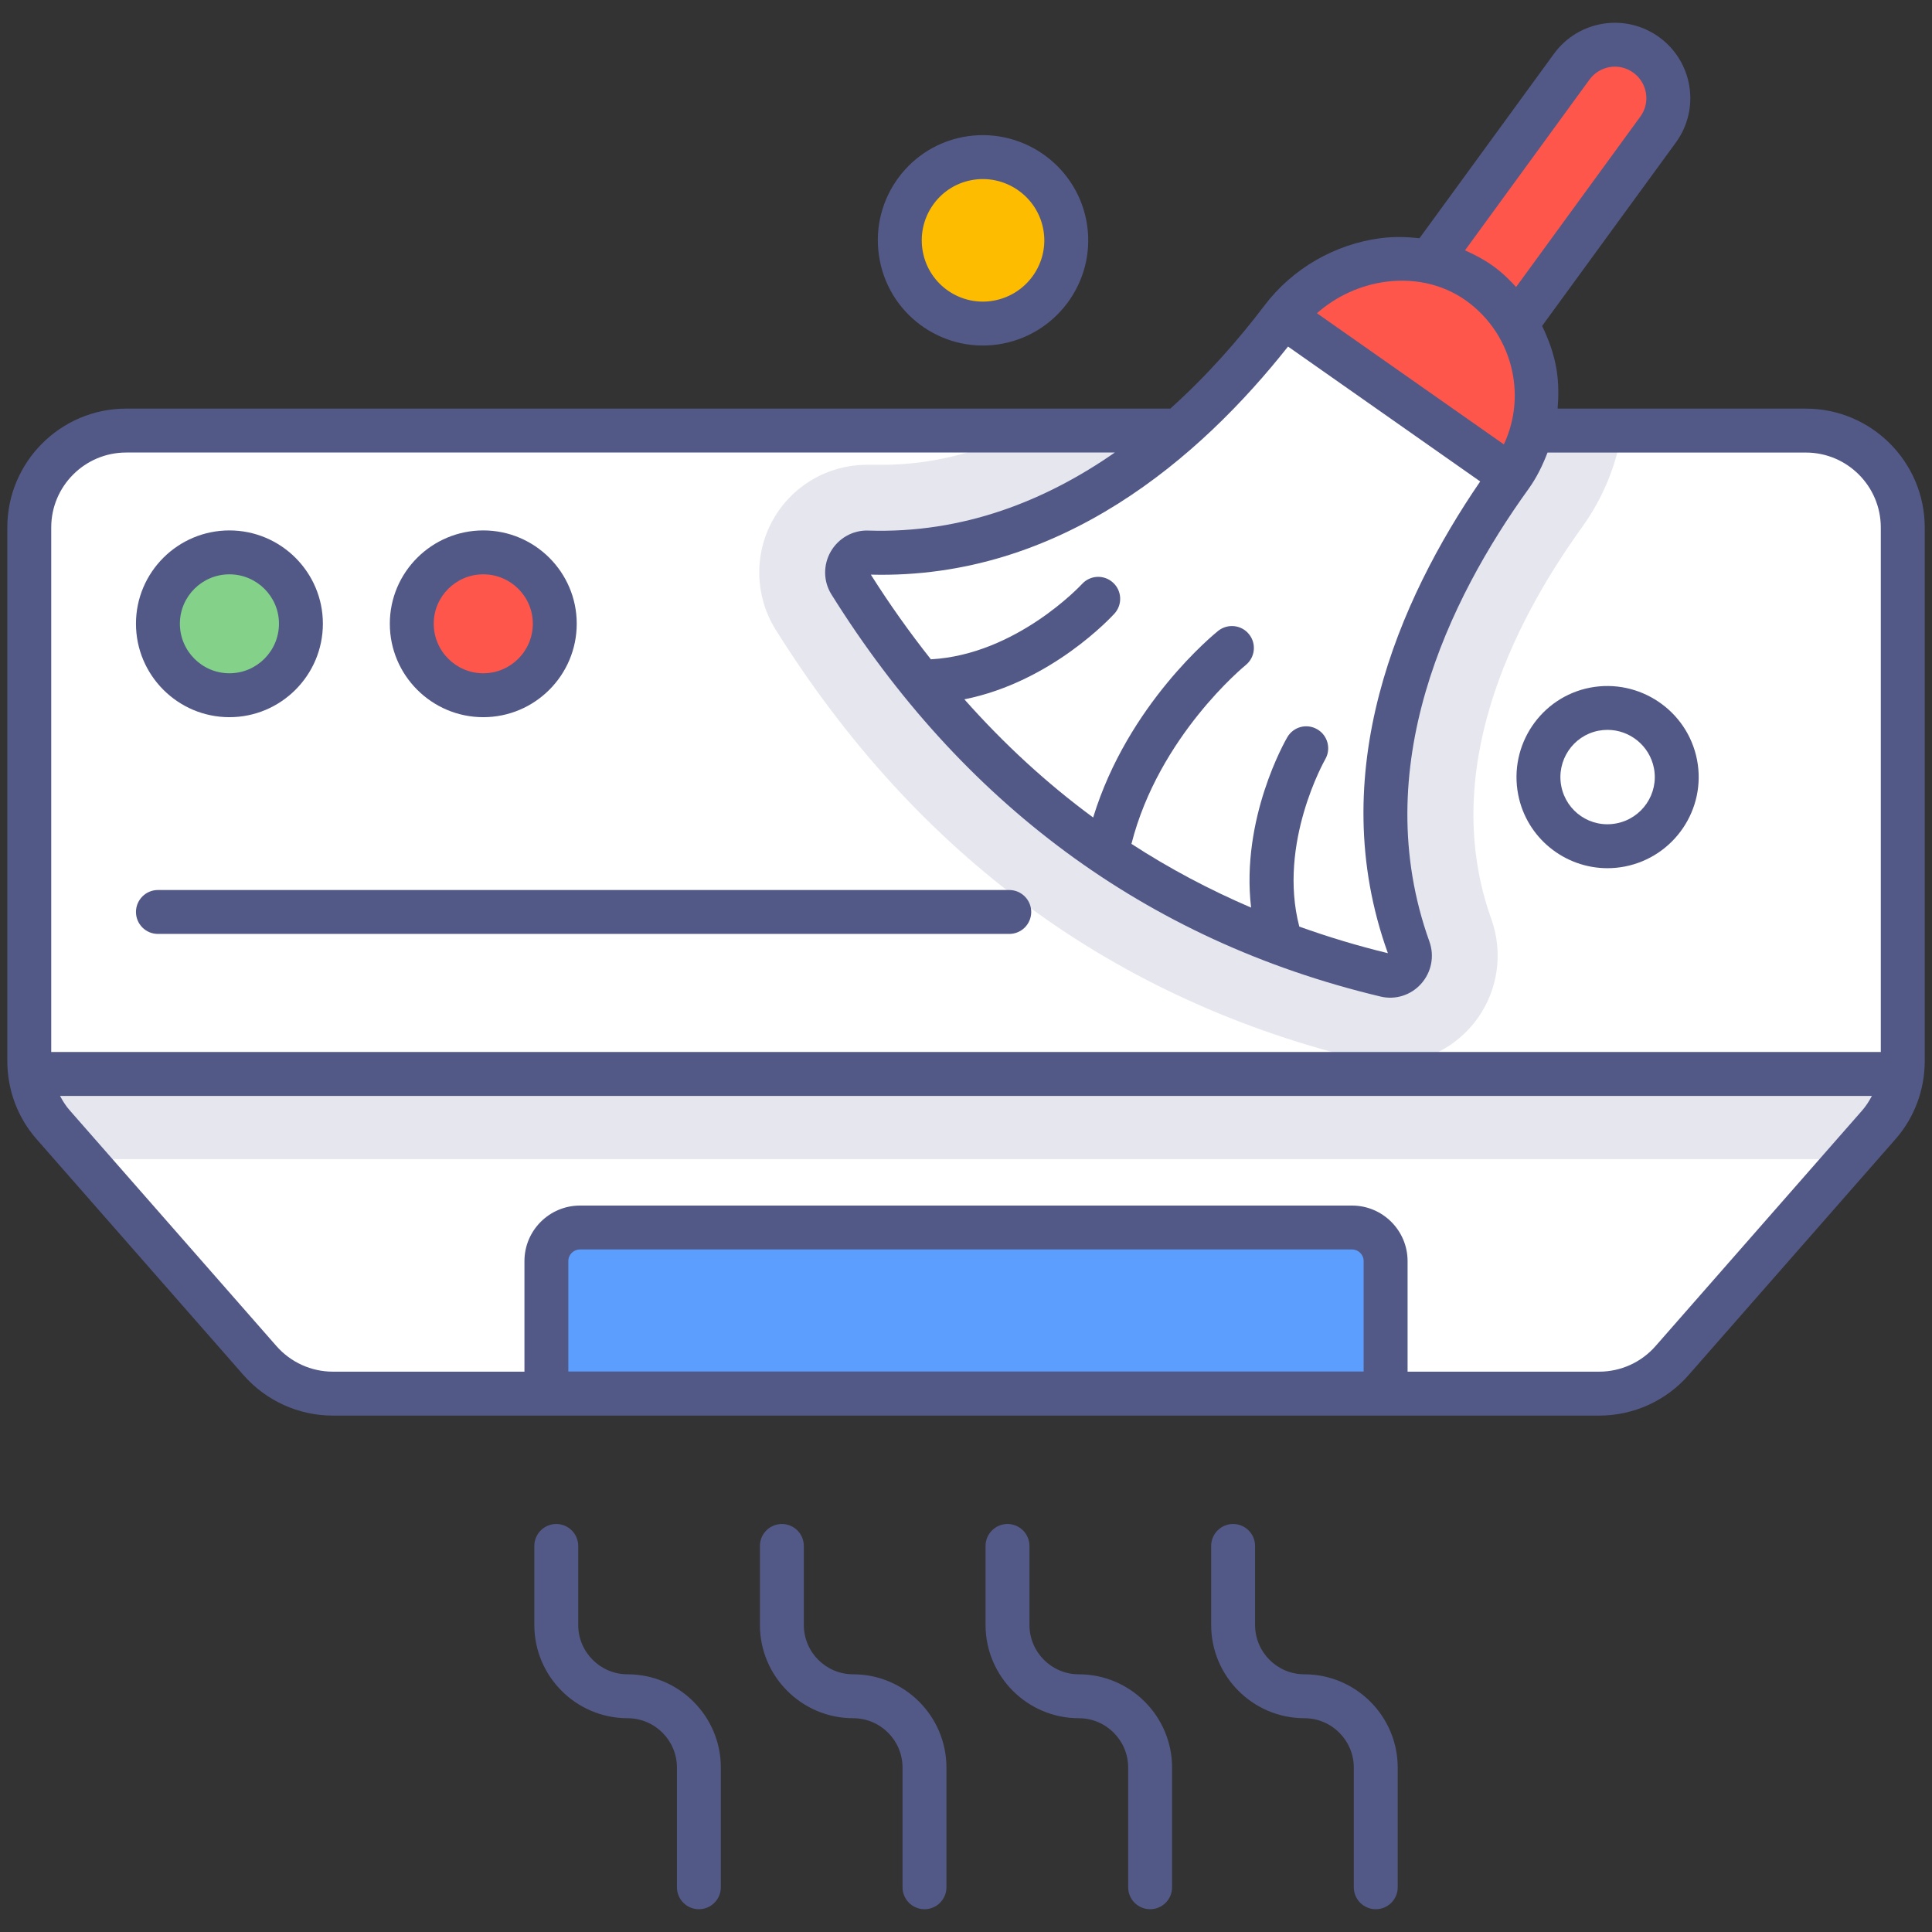 <svg width="66" height="66" viewBox="0 0 66 66" fill="none" xmlns="http://www.w3.org/2000/svg">
<rect x="0" y="0" width="66" height="66" fill="#333333" stroke="none"/>
<path d="M65 18.018V36.248C65 37.048 64.71 37.828 64.18 38.428L57.12 46.478C56.49 47.199 55.58 47.608 54.63 47.608H11.37C10.42 47.608 9.51 47.199 8.88 46.478L1.82 38.428C1.29 37.828 1 37.048 1 36.248V18.018C1 16.189 2.48 14.709 4.31 14.709H61.69C63.52 14.709 65 16.189 65 18.018Z" fill="white"/>
<path d="M54.04 18.018C51.64 21.349 49.15 26.389 50.95 31.409C51.35 32.538 51.18 33.788 50.49 34.769C49.8 35.748 48.68 36.328 47.49 36.328C47.21 36.328 46.92 36.298 46.64 36.228C38.11 34.199 31.33 29.238 26.49 21.498C25.79 20.369 25.75 18.939 26.4 17.768C27.05 16.599 28.28 15.879 29.61 15.879H30.12C31.88 15.879 33.5 15.428 34.96 14.709H55.41C55.22 15.889 54.76 17.018 54.04 18.018Z" fill="#E6E6EF"/>
<path d="M1.04 36.688C1.126 37.331 1.39 37.938 1.822 38.431L8.882 46.478C9.51 47.194 10.417 47.605 11.37 47.605H54.632C55.585 47.605 56.491 47.194 57.12 46.478L64.18 38.431C64.612 37.94 64.876 37.331 64.962 36.688H1.04Z" fill="white"/>
<path d="M2.846 39.599H63.154L64.178 38.431C64.61 37.938 64.874 37.33 64.96 36.687H1.04C1.126 37.33 1.39 37.938 1.822 38.431L2.846 39.599Z" fill="#E6E6EF"/>
<path d="M47.335 43.081V47.603H18.665V43.081C18.665 42.447 19.179 41.934 19.812 41.934H46.188C46.821 41.932 47.335 42.447 47.335 43.081Z" fill="#5C9EFE"/>
<path d="M10.28 21.306C10.28 22.659 9.19 23.75 7.837 23.75C6.491 23.75 5.394 22.66 5.394 21.306C5.394 19.96 6.491 18.87 7.837 18.87C9.19 18.87 10.28 19.96 10.28 21.306Z" fill="#84D189"/>
<path d="M18.952 21.306C18.952 22.659 17.862 23.75 16.509 23.75C15.163 23.75 14.066 22.66 14.066 21.306C14.066 19.96 15.163 18.87 16.509 18.87C17.862 18.87 18.952 19.96 18.952 21.306Z" fill="#FF564C"/>
<path d="M47.338 33.313C39.51 31.448 33.411 26.905 29.038 19.907C28.755 19.453 29.101 18.855 29.635 18.873C36.243 19.11 41.053 14.505 43.795 10.886C45.419 8.742 48.585 8.123 50.695 9.79C51.659 10.552 52.254 11.62 52.436 12.755C52.629 13.947 52.369 15.207 51.61 16.261C48.948 19.953 45.843 26.056 48.126 32.416C48.305 32.92 47.857 33.438 47.338 33.313Z" fill="white"/>
<path d="M43.848 10.816C45.425 8.721 48.615 8.161 50.679 9.778C51.652 10.54 52.253 11.614 52.436 12.755C52.629 13.947 52.369 15.207 51.61 16.261L43.848 10.816Z" fill="#FF564C"/>
<path d="M56.64 4.431L51.811 11.055C51.496 10.531 51.073 10.063 50.552 9.683C50.031 9.302 49.457 9.042 48.865 8.899L53.694 2.275C54.289 1.462 55.43 1.285 56.245 1.881C56.652 2.179 56.899 2.612 56.969 3.074C57.042 3.536 56.937 4.025 56.64 4.431Z" fill="#FF564C"/>
<path d="M36.373 7.674C36.671 9.209 35.664 10.701 34.117 11.002C32.582 11.3 31.089 10.293 30.791 8.758C30.491 7.211 31.498 5.718 33.033 5.42C34.58 5.119 36.072 6.126 36.373 7.674Z" fill="#FEBC00"/>
<path d="M61.69 13.959H53.211C53.246 13.523 53.247 13.082 53.176 12.637C53.091 12.107 52.909 11.608 52.681 11.134L57.246 4.874C58.092 3.717 57.828 2.11 56.689 1.277C55.533 0.431 53.927 0.689 53.088 1.834L48.492 8.138C48.062 8.091 47.624 8.078 47.177 8.135C45.602 8.336 44.152 9.174 43.198 10.434C42.314 11.601 41.236 12.831 39.979 13.959H4.311C2.072 13.959 0.25 15.78 0.25 18.018V36.248C0.25 37.239 0.608 38.19 1.257 38.923L8.316 46.972C9.087 47.853 10.2 48.359 11.371 48.359H54.631C55.802 48.359 56.915 47.855 57.685 46.974L64.744 38.925C65.393 38.19 65.752 37.239 65.752 36.248V18.018C65.75 15.78 63.929 13.959 61.69 13.959ZM54.3 2.718C54.634 2.26 55.299 2.118 55.803 2.487C56.274 2.832 56.391 3.503 56.033 3.988L51.792 9.805C51.596 9.591 51.39 9.384 51.159 9.202C50.817 8.932 50.438 8.726 50.046 8.553L54.3 2.718ZM47.366 9.622C48.422 9.489 49.44 9.755 50.229 10.379C51.015 10.999 51.536 11.886 51.695 12.877C51.824 13.672 51.708 14.469 51.374 15.181L44.988 10.7C45.649 10.117 46.481 9.735 47.366 9.622ZM44.001 11.839L50.566 16.447C47.791 20.5 45.196 26.407 47.412 32.562C46.373 32.31 45.366 32.005 44.386 31.654C43.643 28.809 45.254 25.97 45.272 25.939C45.479 25.581 45.358 25.122 45.001 24.915C44.642 24.704 44.186 24.826 43.977 25.183C43.903 25.311 42.385 27.962 42.739 31.005C41.308 30.39 39.944 29.668 38.652 28.828C39.587 25.146 42.523 22.747 42.554 22.721C42.876 22.462 42.929 21.991 42.67 21.668C42.413 21.345 41.942 21.293 41.617 21.549C41.481 21.659 38.527 24.058 37.344 27.927C35.76 26.762 34.295 25.413 32.944 23.89C35.928 23.294 37.975 21.067 38.074 20.959C38.351 20.651 38.327 20.178 38.02 19.901C37.713 19.622 37.241 19.645 36.961 19.953C36.938 19.977 34.726 22.363 31.8 22.523C31.08 21.613 30.394 20.651 29.749 19.63C36.229 19.799 41.02 15.608 44.001 11.839ZM4.311 15.459H38.084C35.741 17.09 32.923 18.233 29.661 18.125C29.144 18.105 28.646 18.381 28.381 18.84C28.116 19.299 28.124 19.86 28.402 20.305C32.816 27.37 39.087 32.12 47.164 34.044C47.673 34.166 48.201 33.995 48.547 33.608C48.9 33.215 49.009 32.663 48.831 32.166C46.699 26.224 49.496 20.477 52.218 16.701C52.497 16.314 52.699 15.893 52.866 15.46H61.691C63.102 15.46 64.251 16.608 64.251 18.02V35.938H1.75V18.018C1.75 16.607 2.898 15.459 4.311 15.459ZM19.415 46.853V43.081C19.415 42.861 19.594 42.684 19.812 42.684H46.187C46.406 42.684 46.584 42.861 46.584 43.081V46.853H19.415ZM56.556 45.984C56.07 46.539 55.368 46.858 54.63 46.858H48.085V43.081C48.085 42.035 47.233 41.184 46.188 41.184H19.813C18.767 41.184 17.916 42.035 17.916 43.081V46.858H11.37C10.632 46.858 9.931 46.539 9.443 45.983L2.382 37.931C2.249 37.782 2.144 37.612 2.051 37.438H63.947C63.854 37.614 63.748 37.782 63.615 37.934L56.556 45.984Z" fill="#525987"/>
<path d="M7.837 24.5C9.598 24.5 11.03 23.067 11.03 21.306C11.03 19.55 9.597 18.12 7.837 18.12C6.077 18.12 4.645 19.549 4.645 21.306C4.645 23.067 6.076 24.5 7.837 24.5ZM7.837 19.62C8.771 19.62 9.53 20.377 9.53 21.306C9.53 22.241 8.77 23 7.837 23C6.904 23 6.145 22.241 6.145 21.306C6.145 20.378 6.903 19.62 7.837 19.62Z" fill="#525987"/>
<path d="M16.51 24.5C18.271 24.5 19.702 23.067 19.702 21.306C19.702 19.55 18.27 18.12 16.51 18.12C14.75 18.12 13.317 19.549 13.317 21.306C13.316 23.067 14.749 24.5 16.51 24.5ZM16.51 19.62C17.444 19.62 18.202 20.377 18.202 21.306C18.202 22.241 17.443 23 16.51 23C15.577 23 14.817 22.241 14.817 21.306C14.816 20.378 15.576 19.62 16.51 19.62Z" fill="#525987"/>
<path d="M34.259 11.738C36.207 11.358 37.487 9.472 37.11 7.53C36.731 5.582 34.839 4.306 32.889 4.682C30.949 5.059 29.674 6.943 30.055 8.899C30.432 10.841 32.312 12.114 34.259 11.738ZM33.175 6.156C34.301 5.936 35.415 6.673 35.637 7.817C35.856 8.946 35.11 10.044 33.974 10.265C32.841 10.486 31.745 9.741 31.528 8.615C31.306 7.477 32.044 6.375 33.175 6.156Z" fill="#525987"/>
<path d="M54.912 29.659C55.107 29.659 55.307 29.64 55.505 29.602C57.192 29.273 58.299 27.64 57.973 25.957C57.645 24.27 56.003 23.168 54.319 23.491C52.637 23.817 51.536 25.456 51.863 27.143C52.15 28.627 53.455 29.659 54.912 29.659ZM54.604 24.963C54.708 24.944 54.811 24.933 54.913 24.933C55.672 24.933 56.351 25.471 56.501 26.242C56.67 27.113 56.095 27.959 55.221 28.128C54.343 28.299 53.506 27.727 53.336 26.858C53.165 25.983 53.734 25.133 54.604 24.963Z" fill="#525987"/>
<path d="M21.439 57.197C20.509 57.197 19.753 56.441 19.753 55.511V52.812C19.753 52.398 19.417 52.062 19.003 52.062C18.589 52.062 18.253 52.398 18.253 52.812V55.511C18.253 57.267 19.682 58.697 21.439 58.697C22.369 58.697 23.125 59.453 23.125 60.383V64.472C23.125 64.886 23.461 65.222 23.875 65.222C24.289 65.222 24.625 64.886 24.625 64.472V60.383C24.625 58.626 23.196 57.197 21.439 57.197Z" fill="#525987"/>
<path d="M29.146 57.197C28.216 57.197 27.46 56.441 27.46 55.511V52.812C27.46 52.398 27.124 52.062 26.71 52.062C26.296 52.062 25.96 52.398 25.96 52.812V55.511C25.96 57.267 27.389 58.697 29.146 58.697C30.076 58.697 30.832 59.453 30.832 60.383V64.472C30.832 64.886 31.168 65.222 31.582 65.222C31.996 65.222 32.332 64.886 32.332 64.472V60.383C32.332 58.626 30.903 57.197 29.146 57.197Z" fill="#525987"/>
<path d="M36.854 57.197C35.924 57.197 35.168 56.441 35.168 55.511V52.812C35.168 52.398 34.832 52.062 34.418 52.062C34.004 52.062 33.668 52.398 33.668 52.812V55.511C33.668 57.267 35.097 58.697 36.854 58.697C37.784 58.697 38.54 59.453 38.54 60.383V64.472C38.54 64.886 38.876 65.222 39.29 65.222C39.704 65.222 40.04 64.886 40.04 64.472V60.383C40.039 58.626 38.61 57.197 36.854 57.197Z" fill="#525987"/>
<path d="M44.561 57.197C43.631 57.197 42.875 56.441 42.875 55.511V52.812C42.875 52.398 42.539 52.062 42.125 52.062C41.711 52.062 41.375 52.398 41.375 52.812V55.511C41.375 57.267 42.804 58.697 44.561 58.697C45.491 58.697 46.248 59.453 46.248 60.383V64.472C46.248 64.886 46.584 65.222 46.998 65.222C47.412 65.222 47.748 64.886 47.748 64.472V60.383C47.747 58.626 46.317 57.197 44.561 57.197Z" fill="#525987"/>
<path d="M5.395 31.904H34.478C34.892 31.904 35.228 31.569 35.228 31.154C35.228 30.741 34.892 30.404 34.478 30.404H5.395C4.981 30.404 4.645 30.741 4.645 31.154C4.645 31.569 4.98 31.904 5.395 31.904Z" fill="#525987"/>
</svg>
